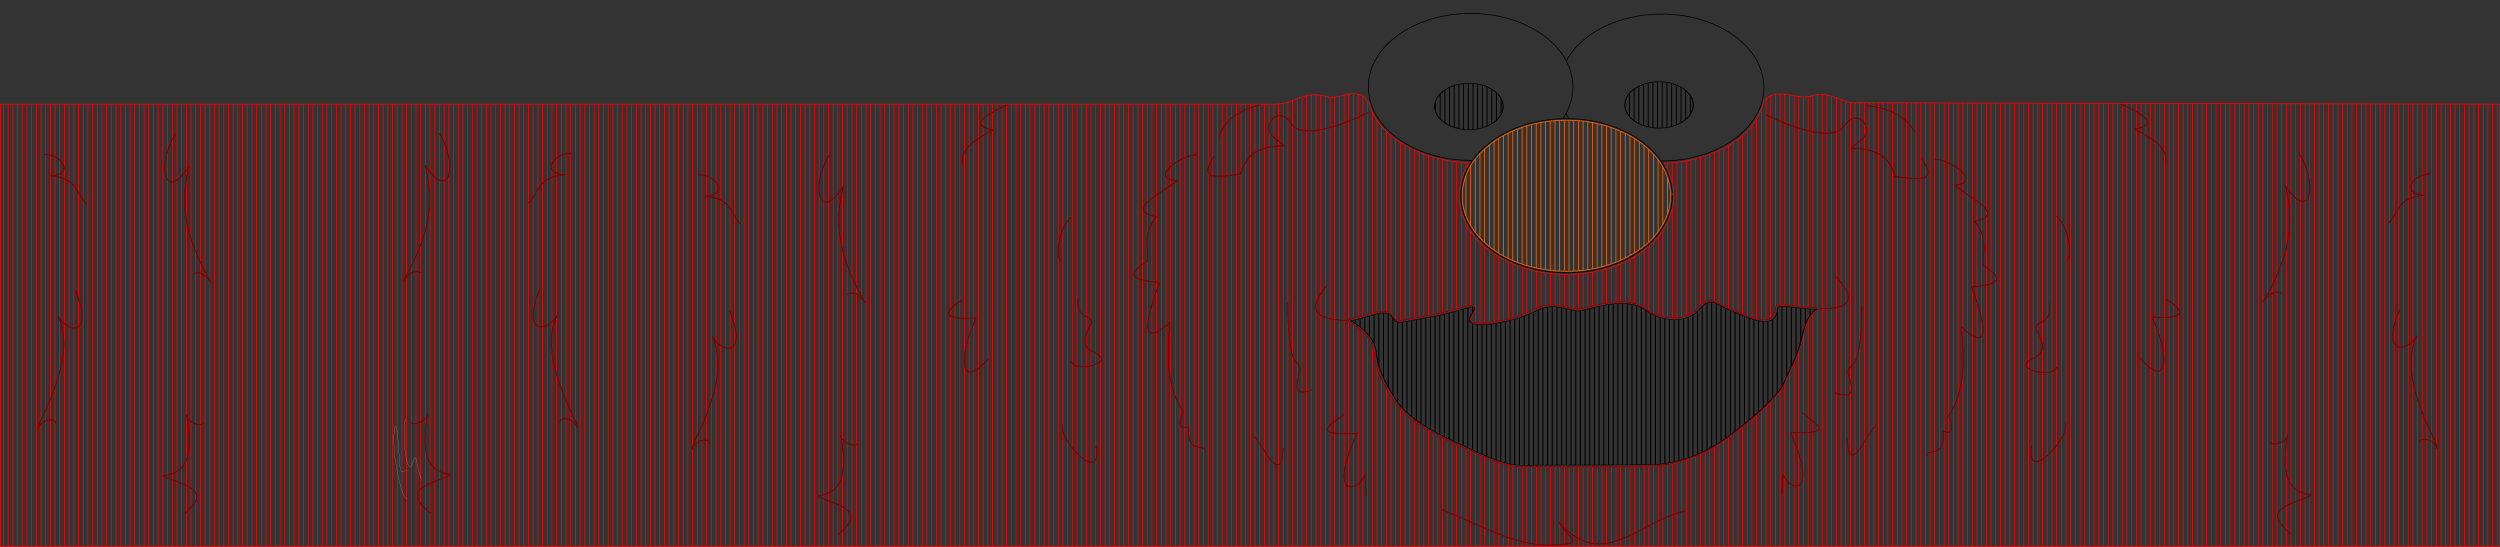 <?xml version="1.0" encoding="UTF-8" standalone="no"?>
<!-- Created with Inkscape (http://www.inkscape.org/) -->

<svg
   xmlns:dc="http://purl.org/dc/elements/1.1/"
   xmlns:cc="http://creativecommons.org/ns#"
   xmlns:rdf="http://www.w3.org/1999/02/22-rdf-syntax-ns#"
   xmlns:svg="http://www.w3.org/2000/svg"
   xmlns="http://www.w3.org/2000/svg"
   xmlns:sodipodi="http://sodipodi.sourceforge.net/DTD/sodipodi-0.dtd"
   xmlns:inkscape="http://www.inkscape.org/namespaces/inkscape"
   style="display:inline"
   width="3200"
   height="700"
   id="svg2"
   version="1.1"
   inkscape:version="0.48.3.1 r9886"
   sodipodi:docname="Plot - Muppets - Elmo.svg">
  <rect width="100%" height="100%" fill="#333333" stroke="none"/>
  <sodipodi:namedview
     id="base"
     pagecolor="#ffffff"
     bordercolor="#666666"
     borderopacity="1.0"
     inkscape:pageopacity="0.0"
     inkscape:pageshadow="2"
     inkscape:zoom="0.4859375"
     inkscape:cx="427.99446"
     inkscape:cy="350"
     inkscape:document-units="px"
     inkscape:current-layer="layer4"
     showgrid="false"
     inkscape:window-width="824"
     inkscape:window-height="972"
     inkscape:window-x="840"
     inkscape:window-y="0"
     inkscape:window-maximized="0" />
  <defs
     id="defs4" />
  <g
     sodipodi:insensitive="true"
     inkscape:groupmode="layer"
     id="layer4"
     inkscape:label="1 - Orange">
    <g
       style="stroke:#ff6600"
       id="g4643">
      <path
         style="fill:none;stroke:#ff6600;stroke-width:1;stroke-linecap:round;stroke-linejoin:round;stroke-miterlimit:4;stroke-opacity:1;display:inline"
         d="m 2003.312,153.875 c -42.221,0.413 -86.881,15.208 -114.125,48.75 -16.799,20.372 -22.639,49.597 -12.5,74.219 13.472,33.628 47.066,54.756 80.812,64.031 47.926,12.964 102.647,6.536 143.188,-23 23.313,-16.835 40.894,-45.146 37.25,-74.938 -3.686,-34.303 -31.596,-60.645 -61.748,-74.132 -22.775,-10.457 -47.881,-15.153 -72.877,-14.931 z"
         id="path3879-3"
         inkscape:connector-curvature="0" />
      <path
         inkscape:connector-curvature="0"
         style="fill:none;stroke:#ff6600;stroke-width:1"
         d="m 1876.348,225.21 0,50.709 m 6,12.408 0,-75.843 m 6,-8.769 0,93.497 m 6,7.222 0,-107.711 m 6,-5.949 0,119.612 m 6,5.125 0,-129.903 m 6,-4.521 0,138.912 m 6,3.961 0,-146.845 m 6,-3.519 0,153.877 m 6,3.124 0,-160.131 m 6,-2.789 0,165.6 m 6,2.502 0,-170.587 m 6,-2.21 0,174.964 m 6,1.92 0,-178.764 m 6,-1.641 0,182.106 m 6,1.459 0,-184.991 m 6,-1.224 0,187.364 m 6,1.002 0,-189.347 m 6,-0.758 0,190.93 m 6,0.553 0,-192.061 m 6,-0.403 0,192.881 m 6,0.211 0,-193.279 m 6,0.05 0,193.206 m 6,-0.158 0,-192.869 m 6,0.397 0,192.063 m 6,-0.611 0,-190.83 m 6,0.763 0,189.311 m 6,-1.059 0,-187.218 m 6,1.248 0,184.723 m 6,-1.413 0,-181.897 m 6,1.736 0,178.392 m 6,-1.974 0,-174.45 m 6,2.176 0,170.09 m 6,-2.572 0,-164.983 m 6,2.759 0,159.364 m 6,-3.147 0,-153.084 m 6,3.543 0,146.02 m 6,-4.019 0,-137.978 m 6,4.6 0,128.828 m 6,-5.031 0,-118.546 m 6,6.054 0,106.404 m 6,-7.385 0,-91.709 m 6,9.112 0,73.33 m 6,-13.196 0,-46.788"
         id="path4646" />
    </g>
  </g>
  <g
     sodipodi:insensitive="true"
     inkscape:groupmode="layer"
     id="layer2"
     inkscape:label="2 - Red"
     style="display:inline">
    <g
       style="stroke:#ff0000"
       id="g3299">
      <g
         style="stroke:#ff0000"
         id="g4157">
        <path
           style="fill:none;stroke:#ff0000;stroke-width:1;stroke-linecap:round;stroke-linejoin:round;stroke-miterlimit:4;stroke-opacity:1;stroke-dasharray:none;display:inline"
           d="m 1733.625,119.875 c -12.131,-0.051 -26.121,7.944 -36.125,3.281 -34.179,-7.076 -35.944,9.223 -64.656,10.188 l -1632.313,0 0,566.219 3199.063,0 0,-566.219 -824.156,-1.781 c -16.183,1.941 -34.562,-17.392 -57.875,-8.312 -17.621,4.799 -39.535,-11.54 -57.156,3.375 l -3.062,3.125 c -10.739,52.569 -77.415,78.293 -127.156,79.156 0.021,0.031 0.042,0.063 0.062,0.094 6.475,10.459 10.79,22.131 11.938,34.719 3.133,30.864 -14.904,60.151 -39.344,77.594 -41.949,30.474 -98.568,36.785 -147.906,23 -34.767,-9.976 -69.008,-32.252 -82.344,-67.219 -8.828,-22.479 -5.056,-48.328 7.562,-68.594 l -0.031,0 c -0.137,0.004 -0.269,-0.004 -0.406,0 -56.151,-2.151 -116.192,-31.021 -127.406,-77.312 l -2,-1.656 c -4.487,-7.407 -10.333,-9.629 -16.688,-9.656 z m 455.688,264.656 c 2.1,0.035 4.151,0.68 6.094,1.438 14.399,8.007 29.711,14.211 45.125,19.938 8.861,2.777 21.19,6.823 28.469,-0.531 4.076,-3.719 2.718,-10.281 5.625,-14.125 14.468,-2.73 28.882,2.373 43.375,2.5 2.916,0.709 9.774,-2.15 8.688,2.719 -11.473,6.586 -15.541,20.326 -18.656,32.469 -4.344,23.755 -16.444,44.944 -26.031,66.75 -14.737,20.348 -34.304,37.085 -54.125,52.625 -29.849,25.1 -65.959,44.344 -105.312,47.938 -56.026,1.764 -112.143,0.069 -168.188,1.281 -30.993,1.73 -58.456,-14.862 -85.906,-26.656 -28.866,-13.562 -59.617,-27.343 -80.219,-52.562 -12.274,-18.822 -25.159,-38.509 -28.562,-61.188 0.038,-16.393 -10.387,-30.602 -23.656,-39.312 -2.853,-3.044 -9.651,-3.589 -9.719,-8.094 8.56,-3.099 18.034,-4.508 26.812,-7.656 9.058,-2.284 21.563,-7.141 28.875,1.312 2.189,4.439 6.282,8.507 11.656,6.969 25.582,-4.566 51.628,-8.561 76.438,-16.156 5.503,-0.784 12.116,-5.455 17.5,-2.125 3.184,6.192 -5.211,10.983 -5.438,16.969 0.908,5.116 8.658,4.32 12.594,4.75 24.453,-1.125 48.906,-6.907 70.781,-18.094 13.883,-7.532 30.187,-5.322 44.656,-1.188 8.592,3.591 17.501,0.215 26,-2 22,-5.437 47.365,-10.927 68.188,1.188 15.92,12.558 38.727,17.923 57.594,9.469 10.397,-3.78 14.682,-17.351 26.437,-18.594 0.302,-0.021 0.606,-0.036 0.906,-0.031 z"
           id="path3850-4-1"
           inkscape:connector-curvature="0"
           sodipodi:nodetypes="scccccccccccccccccccccsccccccccccccccccccccccccccccccc" />
        <path
           inkscape:connector-curvature="0"
           style="fill:none;stroke:#ff0000;stroke-width:1"
           d="m 4.483,133.344 0,566.219 m 6,0 0,-566.219 m 6,0 0,566.219 m 6,0 0,-566.219 m 6,0 0,566.219 m 6,0 0,-566.219 m 6,0 0,566.219 m 6,0 0,-566.219 m 6,0 0,566.219 m 6,0 0,-566.219 m 6,0 0,566.219 m 6,0 0,-566.219 m 6,0 0,566.219 m 6,0 0,-566.219 m 6,0 0,566.219 m 6,0 0,-566.219 m 6,0 0,566.219 m 6,0 0,-566.219 m 6,0 0,566.219 m 6,0 0,-566.219 m 6,0 0,566.219 m 6,0 0,-566.219 m 6,0 0,566.219 m 6,0 0,-566.219 m 6,0 0,566.219 m 6,0 0,-566.219 m 6,0 0,566.219 m 6,0 0,-566.219 m 6,0 0,566.219 m 6,0 0,-566.219 m 6,0 0,566.219 m 6,0 0,-566.219 m 6,0 0,566.219 m 6,0 0,-566.219 m 6,0 0,566.219 m 6,0 0,-566.219 m 6,0 0,566.219 m 6,0 0,-566.219 m 6,0 0,566.219 m 6,0 0,-566.219 m 6,0 0,566.219 m 6,0 0,-566.219 m 6,0 0,566.219 m 6,0 0,-566.219 m 6,0 0,566.219 m 6,0 0,-566.219 m 6,0 0,566.219 m 6,0 0,-566.219 m 6,0 0,566.219 m 6,0 0,-566.219 m 6,0 0,566.219 m 6,0 0,-566.219 m 6,0 0,566.219 m 6,0 0,-566.219 m 6,0 0,566.219 m 6,0 0,-566.219 m 6,0 0,566.219 m 6,0 0,-566.219 m 6,0 0,566.219 m 6,0 0,-566.219 m 6,0 0,566.219 m 6,0 0,-566.219 m 6,0 0,566.219 m 6,0 0,-566.219 m 6,0 0,566.219 m 6,0 0,-566.219 m 6,0 0,566.219 m 6,0 0,-566.219 m 6,0 0,566.219 m 6,0 0,-566.219 m 6,0 0,566.219 m 6,0 0,-566.219 m 6,0 0,566.219 m 6,0 0,-566.219 m 6,0 0,566.219 m 6,0 0,-566.219 m 6,0 0,566.219 m 6,0 0,-566.219 m 6,0 0,566.219 m 6,0 0,-566.219 m 6,0 0,566.219 m 6,0 0,-566.219 m 6,0 0,566.219 m 6,0 0,-566.219 m 6,0 0,566.219 m 6,0 0,-566.219 m 6,0 0,566.219 m 6,0 0,-566.219 m 6,0 0,566.219 m 6,0 0,-566.219 m 6,0 0,566.219 m 6,0 0,-566.219 m 6,0 0,566.219 m 6,0 0,-566.219 m 6,0 0,566.219 m 6,0 0,-566.219 m 6,0 0,566.219 m 6,0 0,-566.219 m 6,0 0,566.219 m 6,0 0,-566.219 m 6,0 0,566.219 m 6,0 0,-566.219 m 6,0 0,566.219 m 6,0 0,-566.219 m 6,0 0,566.219 m 6,0 0,-566.219 m 6,0 0,566.219 m 6,0 0,-566.219 m 6,0 0,566.219 m 6,0 0,-566.219 m 6,0 0,566.219 m 6,0 0,-566.219 m 6,0 0,566.219 m 6,0 0,-566.219 m 6,0 0,566.219 m 6,0 0,-566.219 m 6,0 0,566.219 m 6,0 0,-566.219 m 6,0 0,566.219 m 6,0 0,-566.219 m 6,0 0,566.219 m 6,0 0,-566.219 m 6,0 0,566.219 m 6,0 0,-566.219 m 6,0 0,566.219 m 6,0 0,-566.219 m 6,0 0,566.219 m 6,0 0,-566.219 m 6,0 0,566.219 m 6,0 0,-566.219 m 6,0 0,566.219 m 6,0 0,-566.219 m 6,0 0,566.219 m 6,0 0,-566.219 m 6,0 0,566.219 m 6,0 0,-566.219 m 6,0 0,566.219 m 6,0 0,-566.219 m 6,0 0,566.219 m 6,0 0,-566.219 m 6,0 0,566.219 m 6,0 0,-566.219 m 6,0 0,566.219 m 6,0 0,-566.219 m 6,0 0,566.219 m 6,0 0,-566.219 m 6,0 0,566.219 m 6,0 0,-566.219 m 6,0 0,566.219 m 6,0 0,-566.219 m 6,0 0,566.219 m 6,0 0,-566.219 m 6,0 0,566.219 m 6,0 0,-566.219 m 6,0 0,566.219 m 6,0 0,-566.219 m 6,0 0,566.219 m 6,0 0,-566.219 m 6,0 0,566.219 m 6,0 0,-566.219 m 6,0 0,566.219 m 6,0 0,-566.219 m 6,0 0,566.219 m 6,0 0,-566.219 m 6,0 0,566.219 m 6,0 0,-566.219 m 6,0 0,566.219 m 6,0 0,-566.219 m 6,0 0,566.219 m 6,0 0,-566.219 m 6,0 0,566.219 m 6,0 0,-566.219 m 6,0 0,566.219 m 6,0 0,-566.219 m 6,0 0,566.219 m 6,0 0,-566.219 m 6,0 0,566.219 m 6,0 0,-566.219 m 6,0 0,566.219 m 6,0 0,-566.219 m 6,0 0,566.219 m 6,0 0,-566.219 m 6,0 0,566.219 m 6,0 0,-566.219 m 6,0 0,566.219 m 6,0 0,-566.219 m 6,0 0,566.219 m 6,0 0,-566.219 m 6,0 0,566.219 m 6,0 0,-566.219 m 6,0 0,566.219 m 6,0 0,-566.219 m 6,0 0,566.219 m 6,0 0,-566.219 m 6,0 0,566.219 m 6,0 0,-566.219 m 6,0 0,566.219 m 6,0 0,-566.219 m 6,0 0,566.219 m 6,0 0,-566.219 m 6,0 0,566.219 m 6,0 0,-566.219 m 6,0 0,566.219 m 6,0 0,-566.219 m 6,0 0,566.219 m 6,0 0,-566.219 m 6,0 0,566.219 m 6,0 0,-566.219 m 6,0 0,566.219 m 6,0 0,-566.219 m 6,0 0,566.219 m 6,0 0,-566.219 m 6,0 0,566.219 m 6,0 0,-566.219 m 6,0 0,566.219 m 6,0 0,-566.219 m 6,0 0,566.219 m 6,0 0,-566.219 m 6,0 0,566.219 m 6,0 0,-566.219 m 6,0 0,566.219 m 6,0 0,-566.219 m 6,0 0,566.219 m 6,0 0,-566.219 m 6,0 0,566.219 m 6,0 0,-566.219 m 6,0 0,566.219 m 6,0 0,-566.219 m 6,0 0,566.219 m 6,0 0,-566.219 m 6,0 0,566.219 m 6,0 0,-566.219 m 6,0 0,566.219 m 6,0 0,-566.219 m 6,0 0,566.219 m 6,0 0,-566.219 m 6,0 0,566.219 m 6,0 0,-566.219 m 6,0 0,566.219 m 6,0 0,-566.219 m 6,0 0,566.219 m 6,0 0,-566.219 m 6,0 0,566.219 m 6,0 0,-566.219 m 6,0 0,566.219 m 6,0 0,-566.219 m 6,0 0,566.219 m 6,0 0,-566.219 m 6,0 0,566.219 m 6,0 0,-566.219 m 6,0 0,566.219 m 6,0 0,-566.219 m 6,0 0,566.219 m 6,0 0,-566.219 m 6,0 0,566.219 m 6,0 0,-566.219 m 6,0 0,566.219 m 6,0 0,-566.219 m 6,0 0,566.219 m 6,0 0,-566.219 m 6,0 0,566.219 m 6,0 0,-566.219 m 6,0 0,566.219 m 6,0 0,-566.219 m 6,0 0,566.219 m 6,0 0,-566.219 m 6,0 0,566.219 m 6,0 0,-566.219 m 6,0 0,566.219 m 6,0 0,-566.219 m 6,0 0,566.219 m 6,0 0,-566.219 m 6,-0.251 0,566.47 m 6,0 0,-567.228 m 6,-1.465 0,568.693 m 6,0 0,-570.814 m 6,-2.411 0,573.226 m 6,0 0,-575.481 m 6,-1.739 0,577.22 m 6,0 0,-578.018 m 6,-0.068 0,578.086 m 6,0 0,-577.572 m 6,0.987 0,576.585 m 6,0 0,-575.148 m 6,-0.096 0,575.243 m 6,0 0,-576.262 m 6,-1.393 0,577.655 m 6,-289.897 0,-289.032 m 0,289.891 0,289.037 m 6,-291.78 0,-287.829 m 0,295.529 0,284.08 m 6,-293.354 0,-285.797 m 0,299.188 0,279.964 m 6,-294.906 0,-281.587 m 0,301.497 0,274.996 m 6,-296.675 0,-273.215 m 0,301.641 0,268.249 m 6,-298.395 0,-258.25 m 0,298.818 0,257.827 m 6,-299.907 0,-245.844 m 0,315.274 0,230.478 m 6,-300.874 0,-236.922 m 0,322.866 0,214.929 m 6,-300.49 0,-230.951 m 0,328.11 0,203.331 m 6,-297.505 0,-228.584 m 0,332.706 0,193.383 m 6,-290.607 0,-230.819 m 0,337.416 0,184.011 m 6,-289.024 0,-228.251 m 0,340.885 0,176.39 m 6,-290.067 0,-223.518 m 0,343.107 0,170.478 m 6,-291.121 0,-219.269 m 0,345.254 0,165.136 m 6,-292.176 0,-215.267 m 0,346.911 0,160.532 m 6,-293.263 0,-211.533 m 0,348.584 0,156.211 m 6,-294.372 0,-208.121 m 0,350.119 0,152.374 m 6,-295.48 0,-204.858 m 0,351.56 0,148.778 m 6,-296.661 0,-201.856 m 0,353.125 0,145.392 m 6,-297.957 0,-198.909 m 0,354.623 0,142.243 m 6,-299.252 0,-196.161 m 0,356.25 0,139.163 m 6,-300.593 0,-193.628 m 0,357.921 0,136.3 m 6,-302.116 0,-191.006 m 0,359.679 0,133.443 m 6,-303.764 0,-188.6 m 0,361.777 0,130.586 m 6,-468.398 0,-23.289 m 0,62.586 0,123.624 m 0,305.477 0,-127.772 m 6,-363.509 0,6.904 m 0,177.186 0,-106.676 m 0,288.823 0,125.045 m 6,-308.61 0,-95.092 m 0,111.501 0,2.513 m 0,289.687 0,-122.318 m 6,-273.587 0,109.628 m 0,286.276 0,-119.59 m 6,-269.766 0,103.56 m 0,285.797 0,-116.889 m 6,-266.869 0,97.575 m 0,286.183 0,-114.228 m 6,-264.713 0,92.213 m 0,286.728 0,-111.768 m 6,-262.915 0,87.241 m 0,287.442 0,-109.465 m 6,-261.432 0,82.464 m 0,288.433 0,-107.398 m 6,-260.118 0,77.938 m 0,289.577 0,-105.659 m 6,-258.834 0,73.577 m 0,290.916 0,-104.128 m 6,-257.664 0,69.235 m 0,292.556 0,-102.979 m 6,-256.416 0,65.013 m 0,294.383 0,-102.245 m 6,-255.153 0,60.98 m 0,296.419 0,-101.922 m 6,-253.479 0,56.572 m 0,298.829 0,-102.032 m 6,-251.822 0,52.372 m 0,301.482 0,-102.099 m 6,-250.365 0,48.162 m 0,304.302 0,-102.165 m 6,-249.114 0,44.554 m 0,306.725 0,-102.231 m 6,-248.112 0,42.204 m 0,308.138 0,-102.297 m 6,-247.236 0,40.796 m 0,308.737 0,-102.363 m 6,-246.611 0,40.306 m 0,308.668 0,-102.429 m 6,-246.166 0,40.549 m 0,308.046 0,-102.495 m 6,-245.85 0,41.379 m 0,306.967 0,-102.491 m 6,-245.905 0,42.886 m 0,305.51 0,-102.486 m 6,-246.08 0,44.695 m 0,303.871 0,-102.482 m 6,-246.458 0,45.349 m 0,303.591 0,-102.478 m 6,-247.075 0,44.955 m 0,304.598 0,-102.473 m 6,-247.82 0,44.239 m 0,306.055 0,-102.469 m 6,-248.852 0,43.71 m 0,307.611 0,-102.465 m 6,-250.074 0,43.493 m 0,309.046 0,-102.475 m 6,-251.439 0,43.608 m 0,310.306 0,-102.486 m 6,-253.161 0,44.248 m 0,311.399 0,-102.496 m 6,-255.06 0,45.238 m 0,312.319 0,-102.507 m 6,-257.18 0,46.835 m 0,312.852 0,-102.517 m 6,-259.684 0,49.169 m 0,313.032 0,-102.528 m 6,-262.423 0,52.072 m 0,312.879 0,-102.538 m 6,-265.417 0,55.826 m 0,312.129 0,-102.648 m 6,-268.811 0,60.589 m 0,310.87 0,-102.759 m 6,-272.542 0,66.552 m 0,308.749 0,-102.869 m 6,-276.621 0,73.69 m 0,305.8 0,-102.98 m 6,-281.333 0,82.683 m 0,301.63 0,-103.09 m 6,-286.856 0,91.53 m 0,298.416 0,-103.201 m 6,-293.438 0,100.681 m 0,295.957 0,-103.311 m 6,-301.471 0,110.621 m 0,294.161 0,-104.002 m 6,-386.859 0,7.998 m 0,189.884 0,-122.314 m 0,310.364 0,104.929 m 6,-466.041 0,-25.153 m 0,59.252 0,139.547 m 0,292.395 0,-106.09 m 6,-385.74 0,199.295 m 0,292.535 0,-107.486 m 6,-385.151 0,199.253 m 0,293.383 0,-109.119 m 6,-384.496 0,198.596 m 0,295.019 0,-110.992 m 6,-383.89 0,197.21 m 0,297.673 0,-113.145 m 6,-383.118 0,193.86 m 0,302.403 0,-115.659 m 6,-382.288 0,189.504 m 0,308.443 0,-118.23 m 6,-381.588 0,186.804 m 0,313.015 0,-121.142 m 6,-380.745 0,186.885 m 0,315.003 0,-124.266 m 6,-380.047 0,190.414 m 0,313.9 0,-127.633 m 6,-379.287 0,195.961 m 0,310.959 0,-131.303 m 6,-378.594 0,202.045 m 0,307.852 0,-135.167 m 6,-378.094 0,208.154 m 0,305.106 0,-139.383 m 6,-377.563 0,214.545 m 0,302.401 0,-143.79 m 6,-377.381 0,221.245 m 0,299.926 0,-148.556 m 6,-377.551 0,228.611 m 0,297.496 0,-153.357 m 6,-378.458 0,236.612 m 0,295.203 0,-158.206 m 6,-380.464 0,245.592 m 0,293.078 0,-163.055 m 6,-384.061 0,255.762 m 0,291.354 0,-168.357 m 6,-391.38 0,269.49 m 0,290.246 0,-173.669 m 6,-399.324 0,282.729 m 0,290.265 0,-179.312 m 6,-397.484 0,284.527 m 0,292.269 0,-185.408 m 6,-393.318 0,276.474 m 0,302.251 0,-192.014 m 6,-387.338 0,270.555 m 0,308.797 0,-199.303 m 6,-379.648 0,269.878 m 0,309.074 0,-209.266 m 6,-368.879 0,269.365 m 0,308.78 0,-222.31 m 6,-354.742 0,268.942 m 0,308.109 0,-235.428 m 6,-340.628 0,268.773 m 0,307.283 0,-250.502 m 6,-325.047 0,269.049 m 0,306.499 0,-272.225 m 6,-303.477 0,269.723 m 0,305.978 0,-289.404 m 6,-287.844 0,271.471 m 0,305.777 0,-298.064 m 6,-280.445 0,273.5 m 0,305.009 0,-302.95 m 6,-275.697 0,578.647 m 6,0 0,-577.921 m 6,1.596 0,576.325 m 6,0 0,-574.335 m 6,2.28 0,572.055 m 6,0 0,-569.888 m 6,1.523 0,568.365 m 6,0 0,-567.96 m 6,-0.029 0,567.989 m 6,0 0,-567.976 m 6,0.013 0,567.963 m 6,0 0,-567.95 m 6,0.013 0,567.937 m 6,0 0,-567.924 m 6,0.013 0,567.911 m 6,0 0,-567.898 m 6,0.013 0,567.885 m 6,0 0,-567.872 m 6,0.013 0,567.859 m 6,0 0,-567.846 m 6,0.013 0,567.833 m 6,0 0,-567.821 m 6,0.013 0,567.808 m 6,0 0,-567.795 m 6,0.013 0,567.782 m 6,0 0,-567.769 m 6,0.013 0,567.756 m 6,0 0,-567.743 m 6,0.013 0,567.73 m 6,0 0,-567.717 m 6,0.013 0,567.704 m 6,0 0,-567.691 m 6,0.013 0,567.678 m 6,0 0,-567.665 m 6,0.013 0,567.652 m 6,0 0,-567.639 m 6,0.013 0,567.626 m 6,0 0,-567.613 m 6,0.013 0,567.6 m 6,0 0,-567.587 m 6,0.013 0,567.574 m 6,0 0,-567.561 m 6,0.013 0,567.548 m 6,0 0,-567.535 m 6,0.013 0,567.522 m 6,0 0,-567.509 m 6,0.013 0,567.496 m 6,0 0,-567.483 m 6,0.013 0,567.47 m 6,0 0,-567.457 m 6,0.013 0,567.444 m 6,0 0,-567.431 m 6,0.013 0,567.419 m 6,0 0,-567.406 m 6,0.013 0,567.393 m 6,0 0,-567.38 m 6,0.013 0,567.367 m 6,0 0,-567.354 m 6,0.013 0,567.341 m 6,0 0,-567.328 m 6,0.013 0,567.315 m 6,0 0,-567.302 m 6,0.013 0,567.289 m 6,0 0,-567.276 m 6,0.013 0,567.263 m 6,0 0,-567.25 m 6,0.013 0,567.237 m 6,0 0,-567.224 m 6,0.013 0,567.211 m 6,0 0,-567.198 m 6,0.013 0,567.185 m 6,0 0,-567.172 m 6,0.013 0,567.159 m 6,0 0,-567.146 m 6,0.013 0,567.133 m 6,0 0,-567.12 m 6,0.013 0,567.107 m 6,0 0,-567.094 m 6,0.013 0,567.081 m 6,0 0,-567.068 m 6,0.013 0,567.055 m 6,0 0,-567.042 m 6,0.013 0,567.029 m 6,0 0,-567.017 m 6,0.013 0,567.004 m 6,0 0,-566.991 m 6,0.013 0,566.978 m 6,0 0,-566.965 m 6,0.013 0,566.952 m 6,0 0,-566.939 m 6,0.013 0,566.926 m 6,0 0,-566.913 m 6,0.013 0,566.9 m 6,0 0,-566.887 m 6,0.013 0,566.874 m 6,0 0,-566.861 m 6,0.013 0,566.848 m 6,0 0,-566.835 m 6,0.013 0,566.822 m 6,0 0,-566.809 m 6,0.013 0,566.796 m 6,0 0,-566.783 m 6,0.013 0,566.77 m 6,0 0,-566.757 m 6,0.013 0,566.744 m 6,0 0,-566.731 m 6,0.013 0,566.718 m 6,0 0,-566.705 m 6,0.013 0,566.692 m 6,0 0,-566.679 m 6,0.013 0,566.666 m 6,0 0,-566.653 m 6,0.013 0,566.64 m 6,0 0,-566.627 m 6,0.013 0,566.615 m 6,0 0,-566.602 m 6,0.013 0,566.589 m 6,0 0,-566.576 m 6,0.013 0,566.563 m 6,0 0,-566.55 m 6,0.013 0,566.537 m 6,0 0,-566.524 m 6,0.013 0,566.511 m 6,0 0,-566.498 m 6,0.013 0,566.485 m 6,0 0,-566.472 m 6,0.013 0,566.459 m 6,0 0,-566.446 m 6,0.013 0,566.433 m 6,0 0,-566.42 m 6,0.013 0,566.407 m 6,0 0,-566.394 m 6,0.013 0,566.381 m 6,0 0,-566.368 m 6,0.013 0,566.355 m 6,0 0,-566.342 m 6,0.013 0,566.329 m 6,0 0,-566.316 m 6,0.013 0,566.303 m 6,0 0,-566.29 m 6,0.013 0,566.277 m 6,0 0,-566.264 m 6,0.013 0,566.251 m 6,0 0,-566.238 m 6,0.013 0,566.225"
           id="path4160" />
      </g>
    </g>
  </g>
  <g
     inkscape:groupmode="layer"
     id="layer1"
     inkscape:label="3 - Pomegranate"
     style="display:inline"
     sodipodi:insensitive="true">
    <path
       style="fill:none;stroke:#800000;stroke-width:0.941;stroke-linecap:round;stroke-linejoin:round;stroke-miterlimit:4;stroke-opacity:1;stroke-dasharray:none;display:inline"
       d="m 1648.408,387.93 c 0,0 -0.666,63.414 9.838,74.552 10.504,11.138 4.14,11.395 1.904,29.032 -2.236,17.637 18.724,7.527 18.724,7.527"
       id="path3950-9"
       inkscape:connector-curvature="0"
       sodipodi:nodetypes="czzc" />
    <path
       style="fill:none;stroke:#800000;stroke-width:1;stroke-linecap:round;stroke-linejoin:round;stroke-miterlimit:4;stroke-opacity:1;stroke-dasharray:none;display:inline"
       d="m 1605.876,559.23 c 14.235,16.858 33.469,62.603 36.496,14.7"
       id="path3970"
       inkscape:connector-curvature="0"
       sodipodi:nodetypes="cc" />
    <path
       style="fill:none;stroke:#800000;stroke-width:1;stroke-linecap:round;stroke-linejoin:round;stroke-miterlimit:4;stroke-opacity:1;stroke-dasharray:none;display:inline"
       d="m 1560.573,174.91 c 7.125,-20.953 23.829,-33.393 51.971,-40.502"
       id="path4017"
       inkscape:connector-curvature="0"
       sodipodi:nodetypes="cc" />
    <path
       style="fill:none;stroke:#800000;stroke-width:1.012;stroke-linecap:round;stroke-linejoin:round;stroke-miterlimit:4;stroke-opacity:1;stroke-dasharray:none;display:inline"
       d="m 1531.931,198.208 c -20.46,0.701 -62.649,29.56 -25.313,33.333 -20.744,16.912 -68.884,37.265 -26.414,46.237 -17.207,20.156 -11.261,37.716 -11.006,55.914 -16.357,11.672 -36.056,23.711 15.042,27.957 -22.999,60.933 -20.523,81.101 13.207,51.254 -3.186,40.424 -5.777,80.676 16.877,113.62 -7.99,19.829 -3.578,23.715 6.97,19.713 -2.333,37.077 21.043,20.855 21.645,31.183"
       id="path4021-2"
       inkscape:connector-curvature="0"
       sodipodi:nodetypes="ccccccccc" />
    <path
       style="fill:none;stroke:#800000;stroke-width:1;stroke-linecap:round;stroke-linejoin:round;stroke-miterlimit:4;stroke-opacity:1;stroke-dasharray:none;display:inline"
       d="m 1289.013,134.568 c -34.609,15.237 -46.295,26.816 -17.488,31.934 -21.887,11.407 -42.808,23.17 -39.537,43.846"
       id="path4043"
       inkscape:connector-curvature="0"
       sodipodi:nodetypes="ccc" />
    <path
       style="fill:none;stroke:#800000;stroke-width:1;stroke-linecap:round;stroke-linejoin:round;stroke-miterlimit:4;stroke-opacity:1;stroke-dasharray:none;display:inline"
       d="m 1357.189,333.521 c -7.97,-8.983 1.398,-45.742 13.686,-55.251"
       id="path4045"
       inkscape:connector-curvature="0"
       sodipodi:nodetypes="cc" />
    <path
       style="fill:none;stroke:#800000;stroke-width:1;stroke-linecap:round;stroke-linejoin:round;stroke-miterlimit:4;stroke-opacity:1;stroke-dasharray:none;display:inline"
       d="m 1380.24,381.168 c -5.274,28.215 20.54,21.048 16.22,33.455 -15.583,27.928 -4.032,32.335 4.562,36.749 15.979,8.307 8.375,13.725 -8.617,17.994 -20.764,1.512 -17.004,-3.842 -22.556,-6.59"
       id="path4047"
       inkscape:connector-curvature="0"
       sodipodi:nodetypes="ccccc" />
    <path
       style="fill:none;stroke:#800000;stroke-width:1;stroke-linecap:round;stroke-linejoin:round;stroke-miterlimit:4;stroke-opacity:1;stroke-dasharray:none;display:inline"
       d="m 1360.23,543.625 c -7.311,17.776 51.808,80.642 42.578,27.625"
       id="path4049"
       inkscape:connector-curvature="0"
       sodipodi:nodetypes="cc" />
    <path
       style="fill:none;stroke:#800000;stroke-width:1;stroke-linecap:round;stroke-linejoin:round;stroke-miterlimit:4;stroke-opacity:1;stroke-dasharray:none;display:inline"
       d="m 1230.721,384.717 c -13.373,7.434 -36.309,26.781 18.755,22.303 -24.442,53.072 -19.724,93.635 15.207,52.463"
       id="path4051"
       inkscape:connector-curvature="0"
       sodipodi:nodetypes="ccc" />
    <path
       style="fill:none;stroke:#800000;stroke-width:1;stroke-linecap:round;stroke-linejoin:round;stroke-miterlimit:4;stroke-opacity:1;stroke-dasharray:none;display:inline"
       d="m 1061.29,198.925 c -23.266,35.474 -14.701,89.748 17.921,40.143 -15.748,63.524 5.307,106.403 27.957,148.387 -6.275,-8.868 -13.105,-15.147 -22.222,-10.753"
       id="path4053"
       inkscape:connector-curvature="0"
       sodipodi:nodetypes="cccc" />
    <path
       style="fill:none;stroke:#800000;stroke-width:1;stroke-linecap:round;stroke-linejoin:round;stroke-miterlimit:4;stroke-opacity:1;stroke-dasharray:none;display:inline"
       d="m 894.265,223.656 c 24.408,0.577 37.838,26.548 7.885,27.599 35.583,2.583 32.351,23.08 45.878,35.842"
       id="path4055"
       inkscape:connector-curvature="0"
       sodipodi:nodetypes="ccc" />
    <path
       style="fill:none;stroke:#800000;stroke-width:1;stroke-linecap:round;stroke-linejoin:round;stroke-miterlimit:4;stroke-opacity:1;stroke-dasharray:none;display:inline"
       d="m 933.692,397.491 c 24.442,58.854 -9.036,55.731 -21.864,33.692 26.587,56.215 -29.407,138.403 -25.806,144.086 5.261,-13.461 21.742,-14.659 22.581,-7.527"
       id="path4057"
       inkscape:connector-curvature="0"
       sodipodi:nodetypes="cccc" />
    <path
       style="fill:none;stroke:#800000;stroke-width:1;stroke-linecap:round;stroke-linejoin:round;stroke-miterlimit:4;stroke-opacity:1;stroke-dasharray:none;display:inline"
       d="m 1097.85,567.742 c -3.919,6.333 -22.963,-3.108 -21.505,-10.394 11.048,63.685 -7.544,74.288 -30.108,77.778 22.381,11.839 66.966,16.382 26.882,48.746"
       id="path4059"
       inkscape:connector-curvature="0"
       sodipodi:nodetypes="cccc" />
    <path
       style="fill:none;stroke:#800000;stroke-width:1;stroke-linecap:round;stroke-linejoin:round;stroke-miterlimit:4;stroke-opacity:1;stroke-dasharray:none;display:inline"
       d="m 223.919,172.939 c -23.266,35.474 -14.701,89.748 17.921,40.143 -15.748,63.524 5.307,106.403 27.957,148.387 -6.275,-8.868 -13.105,-15.147 -22.222,-10.753"
       id="path4053-4"
       inkscape:connector-curvature="0"
       sodipodi:nodetypes="cccc" />
    <path
       style="fill:none;stroke:#800000;stroke-width:1;stroke-linecap:round;stroke-linejoin:round;stroke-miterlimit:4;stroke-opacity:1;stroke-dasharray:none;display:inline"
       d="m 56.894,197.67 c 24.408,0.577 37.838,26.548 7.885,27.599 35.583,2.583 32.351,23.08 45.878,35.842"
       id="path4055-5"
       inkscape:connector-curvature="0"
       sodipodi:nodetypes="ccc" />
    <path
       style="fill:none;stroke:#800000;stroke-width:1;stroke-linecap:round;stroke-linejoin:round;stroke-miterlimit:4;stroke-opacity:1;stroke-dasharray:none;display:inline"
       d="m 96.32,371.505 c 24.442,58.854 -9.036,55.731 -21.864,33.692 26.587,56.215 -29.407,138.403 -25.806,144.086 5.261,-13.461 21.742,-14.659 22.581,-7.527"
       id="path4057-5"
       inkscape:connector-curvature="0"
       sodipodi:nodetypes="cccc" />
    <path
       style="fill:none;stroke:#800000;stroke-width:1;stroke-linecap:round;stroke-linejoin:round;stroke-miterlimit:4;stroke-opacity:1;stroke-dasharray:none;display:inline"
       d="m 260.478,541.756 c -3.919,6.333 -22.963,-3.108 -21.505,-10.394 11.048,63.685 -7.544,74.288 -30.108,77.778 22.381,11.839 66.966,16.382 26.882,48.746"
       id="path4059-1"
       inkscape:connector-curvature="0"
       sodipodi:nodetypes="cccc" />
    <path
       style="fill:none;stroke:#800000;stroke-width:1.004;stroke-linecap:round;stroke-linejoin:round;stroke-miterlimit:4;stroke-opacity:1;stroke-dasharray:none;display:inline"
       d="m 562.407,171.505 c 23.46,35.474 14.823,89.748 -18.071,40.143 15.879,63.524 -5.351,106.403 -28.19,148.387 6.328,-8.868 13.214,-15.147 22.408,-10.753"
       id="path4053-7"
       inkscape:connector-curvature="0"
       sodipodi:nodetypes="cccc" />
    <path
       style="fill:none;stroke:#800000;stroke-width:1.004;stroke-linecap:round;stroke-linejoin:round;stroke-miterlimit:4;stroke-opacity:1;stroke-dasharray:none;display:inline"
       d="m 730.825,196.237 c -24.612,0.577 -38.154,26.548 -7.951,27.599 -35.88,2.583 -32.621,23.08 -46.261,35.842"
       id="path4055-1"
       inkscape:connector-curvature="0"
       sodipodi:nodetypes="ccc" />
    <path
       style="fill:none;stroke:#800000;stroke-width:1.004;stroke-linecap:round;stroke-linejoin:round;stroke-miterlimit:4;stroke-opacity:1;stroke-dasharray:none;display:inline"
       d="m 691.07,370.072 c -24.646,58.854 9.112,55.731 22.046,33.692 -26.808,56.215 29.653,138.403 26.022,144.086 -5.305,-13.461 -21.923,-14.659 -22.769,-7.527"
       id="path4057-1"
       inkscape:connector-curvature="0"
       sodipodi:nodetypes="cccc" />
    <path
       style="fill:none;stroke:#800000;stroke-width:1.004;stroke-linecap:round;stroke-linejoin:round;stroke-miterlimit:4;stroke-opacity:1;stroke-dasharray:none;display:inline"
       d="m 525.543,540.323 c 3.952,6.333 23.154,-3.108 21.685,-10.394 -11.14,63.685 7.607,74.288 30.359,77.778 -22.568,11.839 -67.524,16.382 -27.106,48.746"
       id="path4059-5"
       inkscape:connector-curvature="0"
       sodipodi:nodetypes="cccc" />
    <path
       style="fill:none;stroke:#800000;stroke-width:0.941;stroke-linecap:round;stroke-linejoin:round;stroke-miterlimit:4;stroke-opacity:1;stroke-dasharray:none;display:inline"
       d="m 1648.446,387.742 c 0,0 -0.666,63.414 9.838,74.552 10.504,11.138 4.14,11.395 1.904,29.032 -2.236,17.637 18.724,7.527 18.724,7.527"
       id="path3950-9-1"
       inkscape:connector-curvature="0"
       sodipodi:nodetypes="czzc" />
    <path
       style="fill:none;stroke:#800000;stroke-width:1;stroke-linecap:round;stroke-linejoin:round;stroke-miterlimit:4;stroke-opacity:1;stroke-dasharray:none;display:inline"
       d="m 1605.914,559.041 c 14.235,16.858 33.469,62.603 36.496,14.7"
       id="path3970-8"
       inkscape:connector-curvature="0"
       sodipodi:nodetypes="cc" />
    <path
       style="fill:none;stroke:#800000;stroke-width:1;stroke-linecap:round;stroke-linejoin:round;stroke-miterlimit:4;stroke-opacity:1;stroke-dasharray:none;display:inline"
       d="m 1560.611,174.722 c 7.125,-20.953 23.829,-33.393 51.971,-40.502"
       id="path4017-5"
       inkscape:connector-curvature="0"
       sodipodi:nodetypes="cc" />
    <path
       style="fill:none;stroke:#800000;stroke-width:1.012;stroke-linecap:round;stroke-linejoin:round;stroke-miterlimit:4;stroke-opacity:1;stroke-dasharray:none;display:inline"
       d="m 1531.968,198.02 c -20.46,0.701 -62.649,29.56 -25.313,33.333 -20.744,16.912 -68.884,37.265 -26.414,46.237 -17.207,20.156 -11.261,37.716 -11.006,55.914 -16.357,11.672 -36.056,23.711 15.042,27.957 -22.999,60.933 -20.523,81.101 13.207,51.254 -3.186,40.424 -5.777,80.676 16.877,113.62 -7.99,19.829 -3.578,23.715 6.97,19.713 -2.333,37.077 21.043,20.855 21.645,31.183"
       id="path4021-2-1"
       inkscape:connector-curvature="0"
       sodipodi:nodetypes="ccccccccc" />
    <path
       style="fill:none;stroke:#800000;stroke-width:1;stroke-linecap:round;stroke-linejoin:round;stroke-miterlimit:4;stroke-opacity:1;stroke-dasharray:none;display:inline"
       d="m 1289.05,134.38 c -34.609,15.237 -46.295,26.816 -17.488,31.934 -21.887,11.407 -42.808,23.17 -39.537,43.846"
       id="path4043-23"
       inkscape:connector-curvature="0"
       sodipodi:nodetypes="ccc" />
    <path
       style="fill:none;stroke:#800000;stroke-width:1;stroke-linecap:round;stroke-linejoin:round;stroke-miterlimit:4;stroke-opacity:1;stroke-dasharray:none;display:inline"
       d="m 1357.227,333.333 c -7.97,-8.983 1.398,-45.742 13.686,-55.251"
       id="path4045-3"
       inkscape:connector-curvature="0"
       sodipodi:nodetypes="cc" />
    <path
       style="fill:none;stroke:#800000;stroke-width:1;stroke-linecap:round;stroke-linejoin:round;stroke-miterlimit:4;stroke-opacity:1;stroke-dasharray:none;display:inline"
       d="m 1380.278,380.98 c -5.274,28.215 20.54,21.048 16.22,33.455 -15.583,27.928 -4.032,32.335 4.562,36.749 15.979,8.307 8.375,13.725 -8.617,17.994 -20.764,1.512 -17.004,-3.842 -22.556,-6.59"
       id="path4047-4"
       inkscape:connector-curvature="0"
       sodipodi:nodetypes="ccccc" />
    <path
       style="fill:none;stroke:#800000;stroke-width:1;stroke-linecap:round;stroke-linejoin:round;stroke-miterlimit:4;stroke-opacity:1;stroke-dasharray:none;display:inline"
       d="m 1360.268,543.437 c -7.311,17.776 51.808,80.642 42.578,27.625"
       id="path4049-11"
       inkscape:connector-curvature="0"
       sodipodi:nodetypes="cc" />
    <path
       style="fill:none;stroke:#800000;stroke-width:1;stroke-linecap:round;stroke-linejoin:round;stroke-miterlimit:4;stroke-opacity:1;stroke-dasharray:none;display:inline"
       d="m 1230.758,384.528 c -13.373,7.434 -36.309,26.781 18.755,22.303 -24.442,53.072 -19.724,93.635 15.207,52.463"
       id="path4051-3"
       inkscape:connector-curvature="0"
       sodipodi:nodetypes="ccc" />
    <path
       style="fill:none;stroke:#800000;stroke-width:1;stroke-linecap:round;stroke-linejoin:round;stroke-miterlimit:4;stroke-opacity:1;stroke-dasharray:none;display:inline"
       d="m 1061.328,198.737 c -23.266,35.474 -14.701,89.748 17.921,40.143 -15.748,63.524 5.307,106.403 27.957,148.387 -6.275,-8.868 -13.105,-15.147 -22.222,-10.753"
       id="path4053-8"
       inkscape:connector-curvature="0"
       sodipodi:nodetypes="cccc" />
    <path
       style="fill:none;stroke:#800000;stroke-width:1;stroke-linecap:round;stroke-linejoin:round;stroke-miterlimit:4;stroke-opacity:1;stroke-dasharray:none;display:inline"
       d="m 894.303,223.468 c 24.408,0.577 37.838,26.548 7.885,27.599 35.583,2.583 32.351,23.08 45.878,35.842"
       id="path4055-7"
       inkscape:connector-curvature="0"
       sodipodi:nodetypes="ccc" />
    <path
       style="fill:none;stroke:#800000;stroke-width:1;stroke-linecap:round;stroke-linejoin:round;stroke-miterlimit:4;stroke-opacity:1;stroke-dasharray:none;display:inline"
       d="m 933.73,397.303 c 24.442,58.854 -9.037,55.731 -21.864,33.692 26.587,56.215 -29.407,138.403 -25.806,144.086 5.261,-13.461 21.742,-14.659 22.581,-7.527"
       id="path4057-4"
       inkscape:connector-curvature="0"
       sodipodi:nodetypes="cccc" />
    <path
       style="fill:none;stroke:#800000;stroke-width:1;stroke-linecap:round;stroke-linejoin:round;stroke-miterlimit:4;stroke-opacity:1;stroke-dasharray:none;display:inline"
       d="m 1097.887,567.554 c -3.919,6.333 -22.963,-3.108 -21.505,-10.394 11.048,63.685 -7.544,74.288 -30.108,77.778 22.381,11.839 66.966,16.382 26.882,48.746"
       id="path4059-27"
       inkscape:connector-curvature="0"
       sodipodi:nodetypes="cccc" />
    <path
       style="fill:none;stroke:#800000;stroke-width:1;stroke-linecap:round;stroke-linejoin:round;stroke-miterlimit:4;stroke-opacity:1;stroke-dasharray:none;display:inline"
       d="m 223.957,172.751 c -23.266,35.474 -14.701,89.748 17.921,40.143 -15.748,63.524 5.307,106.403 27.957,148.387 -6.275,-8.868 -13.105,-15.147 -22.222,-10.753"
       id="path4053-4-7"
       inkscape:connector-curvature="0"
       sodipodi:nodetypes="cccc" />
    <path
       style="fill:none;stroke:#800000;stroke-width:1;stroke-linecap:round;stroke-linejoin:round;stroke-miterlimit:4;stroke-opacity:1;stroke-dasharray:none;display:inline"
       d="m 56.932,197.482 c 24.408,0.577 37.838,26.548 7.885,27.599 35.583,2.583 32.351,23.08 45.878,35.842"
       id="path4055-5-9"
       inkscape:connector-curvature="0"
       sodipodi:nodetypes="ccc" />
    <path
       style="fill:none;stroke:#800000;stroke-width:1;stroke-linecap:round;stroke-linejoin:round;stroke-miterlimit:4;stroke-opacity:1;stroke-dasharray:none;display:inline"
       d="m 96.358,371.317 c 24.442,58.854 -9.036,55.731 -21.864,33.692 26.587,56.215 -29.407,138.403 -25.806,144.086 5.261,-13.461 21.742,-14.659 22.581,-7.527"
       id="path4057-5-3"
       inkscape:connector-curvature="0"
       sodipodi:nodetypes="cccc" />
    <path
       style="fill:none;stroke:#800000;stroke-width:1;stroke-linecap:round;stroke-linejoin:round;stroke-miterlimit:4;stroke-opacity:1;stroke-dasharray:none;display:inline"
       d="m 260.516,541.568 c -3.919,6.333 -22.963,-3.108 -21.505,-10.394 11.048,63.685 -7.544,74.288 -30.108,77.778 22.381,11.839 66.966,16.382 26.882,48.746"
       id="path4059-1-1"
       inkscape:connector-curvature="0"
       sodipodi:nodetypes="cccc" />
    <path
       style="fill:none;stroke:#800000;stroke-width:1.004;stroke-linecap:round;stroke-linejoin:round;stroke-miterlimit:4;stroke-opacity:1;stroke-dasharray:none;display:inline"
       d="m 562.445,171.317 c 23.46,35.474 14.823,89.748 -18.071,40.143 15.879,63.524 -5.351,106.403 -28.19,148.387 6.328,-8.868 13.214,-15.147 22.408,-10.753"
       id="path4053-7-9"
       inkscape:connector-curvature="0"
       sodipodi:nodetypes="cccc" />
    <path
       style="fill:none;stroke:#800000;stroke-width:1.004;stroke-linecap:round;stroke-linejoin:round;stroke-miterlimit:4;stroke-opacity:1;stroke-dasharray:none;display:inline"
       d="m 730.863,196.048 c -24.612,0.577 -38.154,26.548 -7.951,27.599 -35.88,2.583 -32.621,23.08 -46.261,35.842"
       id="path4055-1-8"
       inkscape:connector-curvature="0"
       sodipodi:nodetypes="ccc" />
    <path
       style="fill:none;stroke:#800000;stroke-width:1.004;stroke-linecap:round;stroke-linejoin:round;stroke-miterlimit:4;stroke-opacity:1;stroke-dasharray:none;display:inline"
       d="m 691.107,369.884 c -24.646,58.854 9.112,55.731 22.046,33.692 -26.808,56.215 29.653,138.403 26.022,144.086 -5.305,-13.461 -21.923,-14.659 -22.769,-7.527"
       id="path4057-1-6"
       inkscape:connector-curvature="0"
       sodipodi:nodetypes="cccc" />
    <path
       style="fill:none;stroke:#800000;stroke-width:1.004;stroke-linecap:round;stroke-linejoin:round;stroke-miterlimit:4;stroke-opacity:1;stroke-dasharray:none;display:inline"
       d="m 525.581,540.134 c 3.952,6.333 23.154,-3.108 21.685,-10.394 -11.14,63.685 7.607,74.288 30.359,77.778 -22.568,11.839 -67.524,16.382 -27.106,48.746"
       id="path4059-5-5"
       inkscape:connector-curvature="0"
       sodipodi:nodetypes="cccc" />
    <path
       sodipodi:nodetypes="cc"
       inkscape:connector-curvature="0"
       id="path3880"
       d="m 2350.271,354.646 c 15.581,16.532 32.551,42.364 -21.036,40.297"
       style="fill:none;stroke:#800000;stroke-width:1;stroke-linecap:round;stroke-linejoin:round;stroke-miterlimit:4;stroke-opacity:1;stroke-dasharray:none;display:inline" />
    <path
       style="fill:none;stroke:#800000;stroke-width:1;stroke-linecap:round;stroke-linejoin:round;stroke-miterlimit:4;stroke-opacity:1;stroke-dasharray:none;display:inline"
       d="m 2383.154,391.756 c 0,0 0.752,63.414 -11.111,74.552 -11.863,11.138 -4.676,11.395 -2.151,29.032 2.525,17.637 -21.147,7.527 -21.147,7.527"
       id="path3950"
       inkscape:connector-curvature="0"
       sodipodi:nodetypes="czzc" />
    <path
       style="fill:none;stroke:#800000;stroke-width:0.98;stroke-linecap:round;stroke-linejoin:round;stroke-miterlimit:4;stroke-opacity:1;stroke-dasharray:none;display:inline"
       d="m 2399.106,546.51 c -13.659,16.858 -32.116,62.603 -35.02,14.7"
       id="path3970-4"
       inkscape:connector-curvature="0"
       sodipodi:nodetypes="cc" />
    <path
       style="fill:none;stroke:#800000;stroke-width:1;stroke-linecap:round;stroke-linejoin:round;stroke-miterlimit:4;stroke-opacity:1;stroke-dasharray:none;display:inline"
       d="m 2387.814,135.125 c 26.724,2.686 49.68,11.023 63.082,33.692"
       id="path4019"
       inkscape:connector-curvature="0"
       sodipodi:nodetypes="cc" />
    <path
       style="fill:none;stroke:#800000;stroke-width:1;stroke-linecap:round;stroke-linejoin:round;stroke-miterlimit:4;stroke-opacity:1;stroke-dasharray:none;display:inline"
       d="m 2477.061,203.943 c 19.989,0.701 61.207,29.56 24.731,33.333 20.267,16.912 67.299,37.265 25.806,46.237 16.81,20.156 11.001,37.716 10.753,55.914 15.98,11.672 35.227,23.711 -14.695,27.957 22.469,60.933 20.05,81.101 -12.903,51.254 3.113,40.424 5.644,80.676 -16.488,113.62 7.806,19.829 3.495,23.715 -6.81,19.713 2.279,37.077 -20.558,20.855 -21.147,31.183"
       id="path4021"
       inkscape:connector-curvature="0"
       sodipodi:nodetypes="ccccccccc" />
    <path
       style="fill:none;stroke:#800000;stroke-width:1.002;stroke-linecap:round;stroke-linejoin:round;stroke-miterlimit:4;stroke-opacity:1;stroke-dasharray:none;display:inline"
       d="m 2714.736,133.382 c 34.75,15.237 46.484,26.816 17.559,31.934 21.977,11.407 42.983,23.17 39.699,43.846"
       id="path4043-2"
       inkscape:connector-curvature="0"
       sodipodi:nodetypes="ccc" />
    <path
       style="fill:none;stroke:#800000;stroke-width:1.002;stroke-linecap:round;stroke-linejoin:round;stroke-miterlimit:4;stroke-opacity:1;stroke-dasharray:none;display:inline"
       d="m 2646.281,332.335 c 8.002,-8.983 -1.404,-45.742 -13.742,-55.251"
       id="path4045-7"
       inkscape:connector-curvature="0"
       sodipodi:nodetypes="cc" />
    <path
       style="fill:none;stroke:#800000;stroke-width:1.002;stroke-linecap:round;stroke-linejoin:round;stroke-miterlimit:4;stroke-opacity:1;stroke-dasharray:none;display:inline"
       d="m 2622.966,388.585 c 5.296,28.215 -20.624,21.048 -16.287,33.455 15.647,27.928 4.048,32.335 -4.581,36.749 -16.045,8.307 -8.409,13.725 8.652,17.994 20.849,1.512 17.074,-3.842 22.649,-6.59"
       id="path4047-6"
       inkscape:connector-curvature="0"
       sodipodi:nodetypes="ccccc" />
    <path
       style="fill:none;stroke:#800000;stroke-width:1.002;stroke-linecap:round;stroke-linejoin:round;stroke-miterlimit:4;stroke-opacity:1;stroke-dasharray:none;display:inline"
       d="m 2643.227,542.44 c 7.341,17.776 -52.02,80.642 -42.752,27.625"
       id="path4049-1"
       inkscape:connector-curvature="0"
       sodipodi:nodetypes="cc" />
    <path
       style="fill:none;stroke:#800000;stroke-width:1.002;stroke-linecap:round;stroke-linejoin:round;stroke-miterlimit:4;stroke-opacity:1;stroke-dasharray:none;display:inline"
       d="m 2773.266,383.531 c 13.428,7.434 36.457,26.781 -18.831,22.303 24.541,53.072 19.805,93.635 -15.269,52.463"
       id="path4051-4"
       inkscape:connector-curvature="0"
       sodipodi:nodetypes="ccc" />
    <path
       style="fill:none;stroke:#800000;stroke-width:1.002;stroke-linecap:round;stroke-linejoin:round;stroke-miterlimit:4;stroke-opacity:1;stroke-dasharray:none;display:inline"
       d="m 2943.388,197.739 c 23.361,35.474 14.761,89.748 -17.994,40.143 15.812,63.524 -5.328,106.403 -28.071,148.387 6.301,-8.868 13.159,-15.147 22.313,-10.753"
       id="path4053-2"
       inkscape:connector-curvature="0"
       sodipodi:nodetypes="cccc" />
    <path
       style="fill:none;stroke:#800000;stroke-width:1.002;stroke-linecap:round;stroke-linejoin:round;stroke-miterlimit:4;stroke-opacity:1;stroke-dasharray:none;display:inline"
       d="m 3111.095,222.47 c -24.508,0.577 -37.993,26.548 -7.917,27.599 -35.728,2.583 -32.483,23.08 -46.065,35.842"
       id="path4055-3"
       inkscape:connector-curvature="0"
       sodipodi:nodetypes="ccc" />
    <path
       style="fill:none;stroke:#800000;stroke-width:1.002;stroke-linecap:round;stroke-linejoin:round;stroke-miterlimit:4;stroke-opacity:1;stroke-dasharray:none;display:inline"
       d="m 3071.508,396.305 c -24.542,58.854 9.073,55.731 21.953,33.692 -26.695,56.215 29.528,138.403 25.912,144.086 -5.282,-13.461 -21.83,-14.659 -22.673,-7.527"
       id="path4057-2"
       inkscape:connector-curvature="0"
       sodipodi:nodetypes="cccc" />
    <path
       style="fill:none;stroke:#800000;stroke-width:1.002;stroke-linecap:round;stroke-linejoin:round;stroke-miterlimit:4;stroke-opacity:1;stroke-dasharray:none;display:inline"
       d="m 2906.68,566.556 c 3.935,6.333 23.057,-3.108 21.593,-10.394 -11.093,63.685 7.575,74.288 30.231,77.778 -22.473,11.839 -67.24,16.382 -26.992,48.746"
       id="path4059-2"
       inkscape:connector-curvature="0"
       sodipodi:nodetypes="cccc" />
    <path
       sodipodi:nodetypes="cc"
       inkscape:connector-curvature="0"
       id="path3880-8"
       d="m 2350.309,354.458 c 15.581,16.532 32.551,42.364 -21.036,40.297"
       style="fill:none;stroke:#800000;stroke-width:1;stroke-linecap:round;stroke-linejoin:round;stroke-miterlimit:4;stroke-opacity:1;stroke-dasharray:none;display:inline" />
    <path
       style="fill:none;stroke:#800000;stroke-width:1;stroke-linecap:round;stroke-linejoin:round;stroke-miterlimit:4;stroke-opacity:1;stroke-dasharray:none;display:inline"
       d="m 2383.192,391.568 c 0,0 0.752,63.414 -11.111,74.552 -11.863,11.138 -4.676,11.395 -2.151,29.032 2.525,17.637 -21.147,7.527 -21.147,7.527"
       id="path3950-6"
       inkscape:connector-curvature="0"
       sodipodi:nodetypes="czzc" />
    <path
       style="fill:none;stroke:#800000;stroke-width:0.98;stroke-linecap:round;stroke-linejoin:round;stroke-miterlimit:4;stroke-opacity:1;stroke-dasharray:none;display:inline"
       d="m 2399.143,546.322 c -13.659,16.858 -32.116,62.603 -35.02,14.7"
       id="path3970-4-2"
       inkscape:connector-curvature="0"
       sodipodi:nodetypes="cc" />
    <path
       style="fill:none;stroke:#800000;stroke-width:1;stroke-linecap:round;stroke-linejoin:round;stroke-miterlimit:4;stroke-opacity:1;stroke-dasharray:none;display:inline"
       d="m 2387.851,134.937 c 26.724,2.686 49.68,11.023 63.082,33.692"
       id="path4019-4"
       inkscape:connector-curvature="0"
       sodipodi:nodetypes="cc" />
    <path
       style="fill:none;stroke:#800000;stroke-width:1;stroke-linecap:round;stroke-linejoin:round;stroke-miterlimit:4;stroke-opacity:1;stroke-dasharray:none;display:inline"
       d="m 2477.099,203.754 c 19.989,0.701 61.207,29.56 24.731,33.333 20.267,16.912 67.299,37.265 25.806,46.237 16.81,20.156 11.001,37.716 10.753,55.914 15.98,11.672 35.227,23.711 -14.695,27.957 22.469,60.933 20.05,81.101 -12.903,51.254 3.113,40.424 5.644,80.676 -16.488,113.62 7.806,19.829 3.495,23.715 -6.81,19.713 2.279,37.077 -20.558,20.855 -21.147,31.183"
       id="path4021-3"
       inkscape:connector-curvature="0"
       sodipodi:nodetypes="ccccccccc" />
    <path
       style="fill:none;stroke:#800000;stroke-width:1.002;stroke-linecap:round;stroke-linejoin:round;stroke-miterlimit:4;stroke-opacity:1;stroke-dasharray:none;display:inline"
       d="m 2714.774,133.194 c 34.75,15.237 46.484,26.816 17.559,31.934 21.977,11.407 42.983,23.17 39.699,43.846"
       id="path4043-2-0"
       inkscape:connector-curvature="0"
       sodipodi:nodetypes="ccc" />
    <path
       style="fill:none;stroke:#800000;stroke-width:1.002;stroke-linecap:round;stroke-linejoin:round;stroke-miterlimit:4;stroke-opacity:1;stroke-dasharray:none;display:inline"
       d="m 2646.319,332.147 c 8.002,-8.983 -1.404,-45.742 -13.742,-55.251"
       id="path4045-7-2"
       inkscape:connector-curvature="0"
       sodipodi:nodetypes="cc" />
    <path
       style="fill:none;stroke:#800000;stroke-width:1.002;stroke-linecap:round;stroke-linejoin:round;stroke-miterlimit:4;stroke-opacity:1;stroke-dasharray:none;display:inline"
       d="m 2623.004,388.397 c 5.296,28.215 -20.624,21.048 -16.287,33.455 15.647,27.928 4.048,32.335 -4.581,36.749 -16.045,8.307 -8.409,13.725 8.652,17.994 20.849,1.512 17.074,-3.842 22.649,-6.59"
       id="path4047-6-8"
       inkscape:connector-curvature="0"
       sodipodi:nodetypes="ccccc" />
    <path
       style="fill:none;stroke:#800000;stroke-width:1.002;stroke-linecap:round;stroke-linejoin:round;stroke-miterlimit:4;stroke-opacity:1;stroke-dasharray:none;display:inline"
       d="m 2643.265,542.252 c 7.341,17.776 -52.02,80.642 -42.752,27.625"
       id="path4049-1-6"
       inkscape:connector-curvature="0"
       sodipodi:nodetypes="cc" />
    <path
       style="fill:none;stroke:#800000;stroke-width:1.002;stroke-linecap:round;stroke-linejoin:round;stroke-miterlimit:4;stroke-opacity:1;stroke-dasharray:none;display:inline"
       d="m 2773.304,383.343 c 13.428,7.434 36.457,26.781 -18.831,22.303 24.541,53.072 19.805,93.635 -15.269,52.463"
       id="path4051-4-0"
       inkscape:connector-curvature="0"
       sodipodi:nodetypes="ccc" />
    <path
       style="fill:none;stroke:#800000;stroke-width:1.002;stroke-linecap:round;stroke-linejoin:round;stroke-miterlimit:4;stroke-opacity:1;stroke-dasharray:none;display:inline"
       d="m 2943.426,197.551 c 23.361,35.474 14.761,89.748 -17.994,40.143 15.812,63.524 -5.328,106.403 -28.071,148.387 6.301,-8.868 13.159,-15.147 22.313,-10.753"
       id="path4053-2-2"
       inkscape:connector-curvature="0"
       sodipodi:nodetypes="cccc" />
    <path
       style="fill:none;stroke:#800000;stroke-width:1.002;stroke-linecap:round;stroke-linejoin:round;stroke-miterlimit:4;stroke-opacity:1;stroke-dasharray:none;display:inline"
       d="m 3111.133,222.282 c -24.508,0.577 -37.993,26.548 -7.917,27.599 -35.728,2.583 -32.483,23.08 -46.065,35.842"
       id="path4055-3-4"
       inkscape:connector-curvature="0"
       sodipodi:nodetypes="ccc" />
    <path
       style="fill:none;stroke:#800000;stroke-width:1.002;stroke-linecap:round;stroke-linejoin:round;stroke-miterlimit:4;stroke-opacity:1;stroke-dasharray:none;display:inline"
       d="m 3071.546,396.117 c -24.542,58.854 9.073,55.731 21.953,33.692 -26.695,56.215 29.528,138.403 25.912,144.086 -5.282,-13.461 -21.83,-14.659 -22.673,-7.527"
       id="path4057-2-8"
       inkscape:connector-curvature="0"
       sodipodi:nodetypes="cccc" />
    <path
       style="fill:none;stroke:#800000;stroke-width:1.002;stroke-linecap:round;stroke-linejoin:round;stroke-miterlimit:4;stroke-opacity:1;stroke-dasharray:none;display:inline"
       d="m 2906.718,566.368 c 3.935,6.333 23.057,-3.108 21.593,-10.394 -11.093,63.685 7.575,74.288 30.231,77.778 -22.473,11.839 -67.24,16.382 -26.992,48.746"
       id="path4059-2-6"
       inkscape:connector-curvature="0"
       sodipodi:nodetypes="cccc" />
    <path
       style="fill:none;stroke:#800000;stroke-width:1;stroke-linecap:round;stroke-linejoin:round;stroke-miterlimit:4;stroke-opacity:1;stroke-dasharray:none;display:inline"
       d="m 1720.172,530.193 c -10.177,10.857 -50.946,27.42 16.727,24.837 -38.581,83.266 1.401,76.141 10.138,53.223 l 1.521,25.344"
       id="path3972"
       inkscape:connector-curvature="0"
       sodipodi:nodetypes="cccc" />
    <path
       style="fill:none;stroke:#800000;stroke-width:0.98;stroke-linecap:round;stroke-linejoin:round;stroke-miterlimit:4;stroke-opacity:1;stroke-dasharray:none;display:inline"
       d="m 2307.897,528.943 c 9.766,10.857 48.886,27.42 -16.05,24.837 37.021,83.266 -1.344,76.141 -9.728,53.223 l -1.459,25.344"
       id="path3972-8"
       inkscape:connector-curvature="0"
       sodipodi:nodetypes="cccc" />
    <path
       style="fill:none;stroke:#800000;stroke-width:1;stroke-linecap:round;stroke-linejoin:round;stroke-miterlimit:4;stroke-opacity:1;stroke-dasharray:none;display:inline"
       d="m 1845.52,652.688 c 45.731,16.99 90.384,46.003 139.427,45.161 49.043,-0.841 20.823,-9.649 10.753,-29.032 56.593,64.009 101.595,-1.925 161.649,-14.695"
       id="path4015"
       inkscape:connector-curvature="0"
       sodipodi:nodetypes="czcc" />
    <path
       style="fill:none;stroke:#800000;stroke-width:1;stroke-linecap:round;stroke-linejoin:round;stroke-miterlimit:4;stroke-opacity:1;stroke-dasharray:none;display:inline"
       d="m 1720.21,530.005 c -10.177,10.857 -50.946,27.42 16.727,24.837 -38.581,83.266 1.401,76.141 10.138,53.223 l 1.521,25.344"
       id="path3972-9"
       inkscape:connector-curvature="0"
       sodipodi:nodetypes="cccc" />
    <path
       style="fill:none;stroke:#800000;stroke-width:0.98;stroke-linecap:round;stroke-linejoin:round;stroke-miterlimit:4;stroke-opacity:1;stroke-dasharray:none;display:inline"
       d="m 2307.935,528.755 c 9.766,10.857 48.886,27.42 -16.05,24.837 37.021,83.266 -1.344,76.141 -9.728,53.223 l -1.459,25.344"
       id="path3972-8-7"
       inkscape:connector-curvature="0"
       sodipodi:nodetypes="cccc" />
    <path
       style="fill:none;stroke:#800000;stroke-width:1;stroke-linecap:round;stroke-linejoin:round;stroke-miterlimit:4;stroke-opacity:1;stroke-dasharray:none;display:inline"
       d="m 1845.557,652.5 c 45.731,16.99 90.384,46.003 139.427,45.161 49.043,-0.841 20.823,-9.649 10.753,-29.032 56.593,64.009 101.595,-1.925 161.649,-14.695"
       id="path4015-9"
       inkscape:connector-curvature="0"
       sodipodi:nodetypes="czcc" />
    <path
       sodipodi:nodetypes="cc"
       inkscape:connector-curvature="0"
       id="path3878"
       d="m 1698.331,365.435 c -19.183,23.409 -26.238,42.874 25.091,45.113"
       style="fill:none;stroke:#800000;stroke-width:1;stroke-linecap:round;stroke-linejoin:round;stroke-miterlimit:4;stroke-opacity:1;stroke-dasharray:none;display:inline" />
    <path
       style="fill:none;stroke:#800000;stroke-width:1.142;stroke-linecap:round;stroke-linejoin:round;stroke-miterlimit:4;stroke-opacity:1;stroke-dasharray:none;display:inline"
       d="m 1751.176,144.25 c 0,0 -80.267,40.756 -98.108,14.337 -17.841,-26.419 -38.88,3.786 -23.359,16.487 l 14.015,11.47 c -41.645,0.647 -49.866,18.094 -56.062,36.559 -29.166,2.654 -54.647,9.182 -34.104,-22.581"
       id="path3930"
       inkscape:connector-curvature="0"
       sodipodi:nodetypes="czsccc" />
    <path
       style="fill:none;stroke:#800000;stroke-width:1.146;stroke-linecap:round;stroke-linejoin:round;stroke-miterlimit:4;stroke-opacity:1;stroke-dasharray:none;display:inline"
       d="m 2261.216,147.346 c 0,0 80.856,40.756 98.83,14.337 17.973,-26.419 39.167,3.786 23.53,16.487 l -14.12,11.47 c 41.951,0.647 50.229,18.094 56.469,36.559 29.385,2.654 55.052,9.182 34.356,-22.581"
       id="path3930-0"
       inkscape:connector-curvature="0"
       sodipodi:nodetypes="czsccc" />
    <path
       sodipodi:nodetypes="cc"
       inkscape:connector-curvature="0"
       id="path3878-6"
       d="m 1698.369,365.247 c -19.183,23.409 -26.238,42.874 25.091,45.113"
       style="fill:none;stroke:#800000;stroke-width:1;stroke-linecap:round;stroke-linejoin:round;stroke-miterlimit:4;stroke-opacity:1;stroke-dasharray:none;display:inline" />
    <path
       style="fill:none;stroke:#800000;stroke-width:1.142;stroke-linecap:round;stroke-linejoin:round;stroke-miterlimit:4;stroke-opacity:1;stroke-dasharray:none;display:inline"
       d="m 1751.191,144.271 c 0,0 -80.267,40.756 -98.108,14.337 -17.841,-26.419 -38.88,3.786 -23.359,16.487 l 14.015,11.47 c -41.645,0.647 -49.866,18.094 -56.062,36.559 -29.166,2.654 -54.647,9.182 -34.104,-22.581"
       id="path3930-5"
       inkscape:connector-curvature="0"
       sodipodi:nodetypes="czsccc" />
    <path
       style="fill:none;stroke:#800000;stroke-width:1.146;stroke-linecap:round;stroke-linejoin:round;stroke-miterlimit:4;stroke-opacity:1;stroke-dasharray:none;display:inline"
       d="m 2261.264,147.324 c 0,0 80.856,40.756 98.83,14.337 17.973,-26.419 39.167,3.786 23.53,16.487 l -14.12,11.47 c 41.951,0.647 50.229,18.094 56.469,36.559 29.385,2.654 55.052,9.182 34.356,-22.581"
       id="path3930-0-7"
       inkscape:connector-curvature="0"
       sodipodi:nodetypes="czsccc" />
    <path
       inkscape:connector-curvature="0"
       id="path3850-4-1-5"
       d="m 2188.984,384.367 c 2.1,0.035 4.151,0.68 6.094,1.438 14.399,8.007 29.711,14.211 45.125,19.938 8.861,2.777 21.19,6.823 28.469,-0.531 4.076,-3.719 2.718,-10.281 5.625,-14.125 14.468,-2.73 28.882,2.373 43.375,2.5 2.916,0.709 9.774,-2.15 8.688,2.719 -11.473,6.586 -15.541,20.326 -18.656,32.469 -4.344,23.755 -16.444,44.944 -26.031,66.75 -14.737,20.348 -34.304,37.085 -54.125,52.625 -29.849,25.1 -65.959,44.344 -105.312,47.938 -56.026,1.764 -112.143,0.069 -168.188,1.281 -30.993,1.73 -58.456,-14.862 -85.906,-26.656 -28.866,-13.562 -59.617,-27.343 -80.219,-52.562 -12.274,-18.822 -25.159,-38.509 -28.562,-61.188 0.038,-16.393 -10.387,-30.602 -23.656,-39.312 -2.853,-3.044 -9.651,-3.589 -9.719,-8.094 8.56,-3.099 18.034,-4.508 26.812,-7.656 9.058,-2.284 21.563,-7.141 28.875,1.312 2.189,4.439 6.282,8.507 11.656,6.969 25.582,-4.566 51.628,-8.561 76.438,-16.156 5.503,-0.784 12.116,-5.455 17.5,-2.125 3.184,6.192 -5.211,10.983 -5.438,16.969 0.908,5.116 8.658,4.32 12.594,4.75 24.453,-1.125 48.906,-6.907 70.781,-18.094 13.883,-7.532 30.187,-5.322 44.656,-1.188 8.592,3.591 17.501,0.215 26,-2 22,-5.437 47.365,-10.927 68.188,1.188 15.92,12.558 38.727,17.923 57.594,9.469 10.397,-3.78 14.682,-17.351 26.437,-18.594 0.302,-0.021 0.606,-0.036 0.906,-0.031 z"
       style="fill:none;stroke:#800000;stroke-width:1;stroke-linecap:round;stroke-linejoin:round;stroke-miterlimit:4;stroke-opacity:1;stroke-dasharray:none;display:inline" />
    <path
       sodipodi:nodetypes="ccczcccc"
       inkscape:connector-curvature="0"
       id="path5170-7-1"
       d="m 521.127,638.065 c -3.652,1.313 -9.643,-14.265 -15.41,-50.297 -1.784,-12.898 -2.099,-26.373 -0.955,-39.02 0.162,-1.375 0.614,-3.014 1.342,-3.3 0.729,-0.286 1.207,1.069 1.413,2.349 2.133,8.803 3.038,31.208 4.095,47.086 0.188,2.143 1.181,11.743 5.311,8.606 1.595,-0.942 3.178,-2.023 4.861,-1.827"
       style="fill:none;stroke:#ffffff;stroke-width:0.156px;stroke-linecap:butt;stroke-linejoin:miter;stroke-opacity:1;display:inline" />
    <path
       sodipodi:nodetypes="cscccc"
       inkscape:connector-curvature="0"
       id="path5172-4-7"
       d="m 519.226,536.826 c -0.89,1.682 -1.319,5.225 -1.433,7.981 -0.936,22.603 0.934,40.924 4.561,50.044 3.14,6.134 4.625,1.039 6.193,-3.678 1.804,-5.354 3.484,-7.371 4.468,-1.529 1.878,8.317 3.376,17.073 6.509,23.941"
       style="fill:none;stroke:#ffffff;stroke-width:0.156px;stroke-linecap:butt;stroke-linejoin:miter;stroke-opacity:1;display:inline" />
  </g>
  <g
     inkscape:groupmode="layer"
     id="layer6"
     inkscape:label="4 - Black"
     style="display:inline"
     sodipodi:insensitive="true">
    <path
       style="fill:none;stroke:#000000;stroke-width:1;stroke-linecap:round;stroke-linejoin:round;stroke-miterlimit:4;stroke-opacity:1"
       d="m 1884.858,205.262 c -0.828,0.011 -1.657,0.017 -2.488,0.017 -72.305,0 -130.919,-42.098 -130.919,-94.027 0,-51.93 58.615,-94.027 130.919,-94.027 72.305,0 130.92,42.098 130.92,94.027 0,14.469 -4.551,28.175 -12.68,40.42"
       id="path3877"
       inkscape:connector-curvature="0"
       sodipodi:nodetypes="cssssc" />
    <g
       style="stroke:#000000"
       id="g3823"
       transform="translate(-1.521,-2.028)">
      <g
         id="g3175">
        <path
           sodipodi:type="arc"
           style="fill:none;stroke:#000000;stroke-width:1;stroke-linecap:round;stroke-linejoin:round;stroke-miterlimit:4;stroke-opacity:1;stroke-dasharray:none"
           id="path3792"
           sodipodi:cx="1909.5878"
           sodipodi:cy="138.79929"
           sodipodi:rx="30.197132"
           sodipodi:ry="29.659498"
           d="m 1939.785,138.799 c 0,16.38 -13.52,29.659 -30.197,29.659 -16.677,0 -30.197,-13.279 -30.197,-29.659 0,-16.38 13.52,-29.66 30.197,-29.66 16.677,0 30.197,13.279 30.197,29.66 z"
           transform="matrix(1.449,0,0,1,-885.262,-0.507)" />
        <path
           inkscape:connector-curvature="0"
           style="fill:none;stroke:#000000;stroke-width:0.859"
           d="m 1880.069,132.853 0,11.892 m 4.14,10.022 0,-31.936 m 4.14,-5.099 0,42.133 m 4.14,3.305 0,-48.742 m 4.14,-2.349 0,53.441 m 4.14,1.593 0,-56.627 m 4.14,-0.948 0,58.522 m 4.14,0.364 0,-59.251 m 4.14,0.195 0,58.86 m 4.14,-0.762 0,-57.336 m 4.14,1.428 0,54.48 m 4.14,-2.162 0,-50.156 m 4.14,3.082 0,43.992 m 4.14,-4.446 0,-35.1 m 4.14,7.776 0,19.549"
           transform="matrix(1.449,0,0,1,-885.262,-0.507)"
           id="path3178" />
      </g>
    </g>
    <g
       style="stroke:#000000"
       id="g3828"
       transform="translate(18.755,55.758)">
      <g
         id="g3181">
        <path
           transform="matrix(1.449,0,0,1,-662.16,-60.242)"
           sodipodi:type="arc"
           style="fill:none;stroke:#000000;stroke-width:1;stroke-linecap:round;stroke-linejoin:round;stroke-miterlimit:4;stroke-opacity:1;stroke-dasharray:none;display:inline"
           id="path3792-7"
           sodipodi:cx="1909.5878"
           sodipodi:cy="138.79929"
           sodipodi:rx="30.197132"
           sodipodi:ry="29.659498"
           d="m 1939.785,138.799 c 0,16.38 -13.52,29.659 -30.197,29.659 -16.677,0 -30.197,-13.279 -30.197,-29.659 0,-16.38 13.52,-29.66 30.197,-29.66 16.677,0 30.197,13.279 30.197,29.66 z" />
        <path
           inkscape:connector-curvature="0"
           style="fill:none;stroke:#000000;stroke-width:0.859"
           d="m 1883.449,123.951 0,29.696 m 4.14,5.405 0,-40.507 m 4.14,-3.618 0,47.742 m 4.14,2.482 0,-52.706 m 4.14,-1.708 0,56.123 m 4.14,1.052 0,-58.228 m 4.14,-0.463 0,59.154 m 4.14,-0.098 0,-58.957 m 4.14,0.664 0,57.63 m 4.14,-1.265 0,-55.1 m 4.14,1.972 0,51.156 m 4.14,-2.924 0,-45.308 m 4.14,4.137 0,37.034 m 4.14,-6.733 0,-23.568"
           transform="matrix(1.449,0,0,1,-662.16,-60.242)"
           id="path3184" />
      </g>
    </g>
    <g
       id="g3902"
       transform="matrix(1.07,0,0,0.637,-120.353,216.126)">
      <g
         id="g4497">
        <path
           inkscape:connector-curvature="0"
           id="path3850"
           d="m 1980.341,278.992 c -24.234,-8.135 -29.958,11.48 -55.062,22.951 -25.104,11.471 -64.688,22.146 -52.864,-8.82 11.824,-30.966 -4.284,-8.619 -46.5,3.883 -42.216,12.502 -41.547,17.452 -48.514,-0.228 -6.966,-17.68 -28.106,2.558 -49.34,8.723 19.431,16.941 30.694,42.201 31.109,67.934 1.975,31.339 10.826,56.507 21.59,86.262 16.8,50.937 65.623,83.701 100.244,110.334 34.621,26.633 44.419,26.845 69.37,25.13 47.811,-0.397 95.693,0.412 143.459,-1.02 41.422,-5.919 72.64,-37.261 97.405,-71.207 21.211,-27.224 37.583,-51.938 52.647,-83.687 6.921,-28.225 16.197,-54.108 21.047,-82.66 3.678,-18.511 6.372,-62.986 21.378,-74.996 -12.719,2.936 -37.35,-8.546 -46.776,-3.593 -2.007,52.314 -37.069,19.764 -56.577,7.081 -19.509,-12.684 -22.857,-30.977 -37.677,-2.198 -14.82,28.779 -45.319,24.536 -62.953,2.397 -17.634,-22.139 -42.253,-15.238 -64.8,-5.715 -22.547,9.523 -12.952,7.564 -37.185,-0.571 z"
           style="fill:none;stroke:#000000;stroke-width:1;stroke-linecap:round;stroke-linejoin:round;stroke-miterlimit:4;stroke-opacity:1;stroke-dasharray:none"
           sodipodi:nodetypes="zzzzzccczccccccczzzzz" />
        <path
           id="path4500"
           d="m 1728.291,305.419 0,0.307 m 5.609,5.47 0,-7.808 m 5.609,-2.38 0,16.751 m 5.609,8.051 0,-27.414 m 5.609,-2.682 0,40.422 m 5.609,16.329 0,-59.433 m 5.609,-2.106 0,105.44 m 5.609,23.829 0,-130.456 m 5.609,1.449 0,147.006 m 5.609,15.884 0,-154.033 m 5.609,7.719 0,161.509 m 5.609,11.401 0,-172.787 m 5.609,-1.339 0,183.5 m 5.609,8.071 0,-193.3 m 5.609,-1.773 0,202.246 m 5.609,6.52 0,-210.541 m 5.609,-1.775 0,218.339 m 5.609,5.594 0,-225.708 m 5.609,-1.868 0,232.677 m 5.609,5.047 0,-239.655 m 5.609,-1.931 0,246.462 m 5.609,4.562 0,-253.429 m 5.609,-2.408 0,260.399 m 5.609,4.353 0,-267.384 m 5.609,-2.677 0,274.345 m 5.609,4.284 0,-281.305 m 5.609,-1.723 0,10.574 m 0,276.738 0,-253.809 m 5.609,2.063 0,256.029 m 5.609,4.178 0,-259.841 m 5.609,-0.649 0,264.638 m 5.609,3.849 0,-269.429 m 5.609,-1.407 0,274.528 m 5.609,3.138 0,-279.355 m 5.609,-1.931 0,284.075 m 5.609,2.242 0,-288.528 m 5.609,-2.356 0,292.288 m 5.609,0.835 0,-296.062 m 5.609,-3.313 0,299.724 m 5.609,-0.027 0,-303.585 m 5.609,-4.302 0,307.574 m 5.609,-0.196 0,-311.68 m 5.609,-3.453 0,315.124 m 5.609,-0.01 0,-317.205 m 5.609,-0.808 0,318.003 m 5.609,-0.01 0,-317.476 m 5.609,1.488 0,315.978 m 5.609,-0.01 0,-313.849 m 5.609,2.119 0,311.72 m 5.609,-0.01 0,-309.654 m 5.609,-0.005 0,309.649 m 5.609,-0.01 0,-311.766 m 5.609,-2.388 0,314.145 m 5.609,-0.01 0,-316.455 m 5.609,-2.232 0,318.665 m 5.609,-0.03 0,-320.516 m 5.609,-1.637 0,322.123 m 5.609,-0.03 0,-323.382 m 5.609,-0.649 0,324.001 m 5.609,-0.03 0,-324.171 m 5.609,0.464 0,323.659 m 5.609,-0.111 0,-322.176 m 5.609,2.504 0,319.561 m 5.609,-0.111 0,-315.609 m 5.609,5.665 0,309.834 m 5.609,-0.111 0,-303.631 m 5.609,4.705 0,298.815 m 5.609,-0.876 0,-294.518 m 5.609,2.385 0,290.89 m 5.609,-1.555 0,-287.855 m 5.609,0.52 0,285.389 m 5.609,-2.347 0,-283.571 m 5.609,-1.58 0,282.454 m 5.609,-3.065 0,-282.286 m 5.609,-4.731 0,283.569 m 5.609,-3.849 0,-287.033 m 5.609,-9.575 0,292.338 m 5.609,-4.913 0,-294.578 m 5.609,-1.664 0,291.33 m 5.609,-5.742 0,-282.457 m 5.609,4.949 0,271.723 m 5.609,-6.598 0,-260.234 m 5.609,4.171 0,249.332 m 5.609,-7.343 0,-238.096 m 5.609,3.876 0,226.809 m 5.609,-7.487 0,-215.446 m 5.609,3.409 0,204.55 m 5.609,-8.114 0,-193.277 m 5.609,2.32 0,182.671 m 5.609,-8.587 0,-172.779 m 5.609,-0.66 0,164.17 m 5.609,-9.893 0,-158.118 m 5.609,-15.142 0,162.638 m 5.609,-12.183 0,-160.643 m 5.609,0.157 0,139.493 m 5.609,-19.921 0,-118.763 m 5.609,1.116 0,95.954 m 5.609,-29.759 0,-65.12 m 5.609,1.071 0,31.181 m 5.609,-18.426 0,-12.013 m 5.609,0.015 0,2.402"
           style="fill:none;stroke:#000000;stroke-width:1.292"
           inkscape:connector-curvature="0" />
      </g>
    </g>
    <path
       style="fill:none;stroke:#000000;stroke-width:1;stroke-linecap:round;stroke-linejoin:round;stroke-miterlimit:4;stroke-opacity:1"
       d="m 2140.502,250.524 c 0,54.502 -60.598,98.685 -135.349,98.685 -74.751,0 -135.349,-44.183 -135.349,-98.685 0,-54.502 60.598,-98.685 135.349,-98.685 72.551,0 132.199,41.71 135.231,94.562"
       id="path3879"
       inkscape:connector-curvature="0" />
    <path
       style="fill:none;stroke:#000000;stroke-width:1;stroke-linecap:round;stroke-linejoin:round;stroke-miterlimit:4;stroke-opacity:1"
       d="m 2004.871,77.775 c 19.061,-35.001 66.484,-59.791 121.97,-59.791 72.305,0 130.92,42.098 130.92,94.027 0,51.93 -58.615,94.027 -130.92,94.027 -0.299,0 -0.597,-7.2e-4 -0.896,-0.002 M 2008.303,151.978 c -1.358,-2.074 -2.613,-4.188 -3.761,-6.341"
       id="path3096"
       inkscape:connector-curvature="0"
       sodipodi:nodetypes="csssccc" />
  </g>
  <eggbot
     serialport="COM5"
     layer="0"
     node="0"
     lastpath="0"
     lastpathnc="0"
     totaldeltax="0"
     totaldeltay="0"
     id="eggbot4463" />
</svg>
